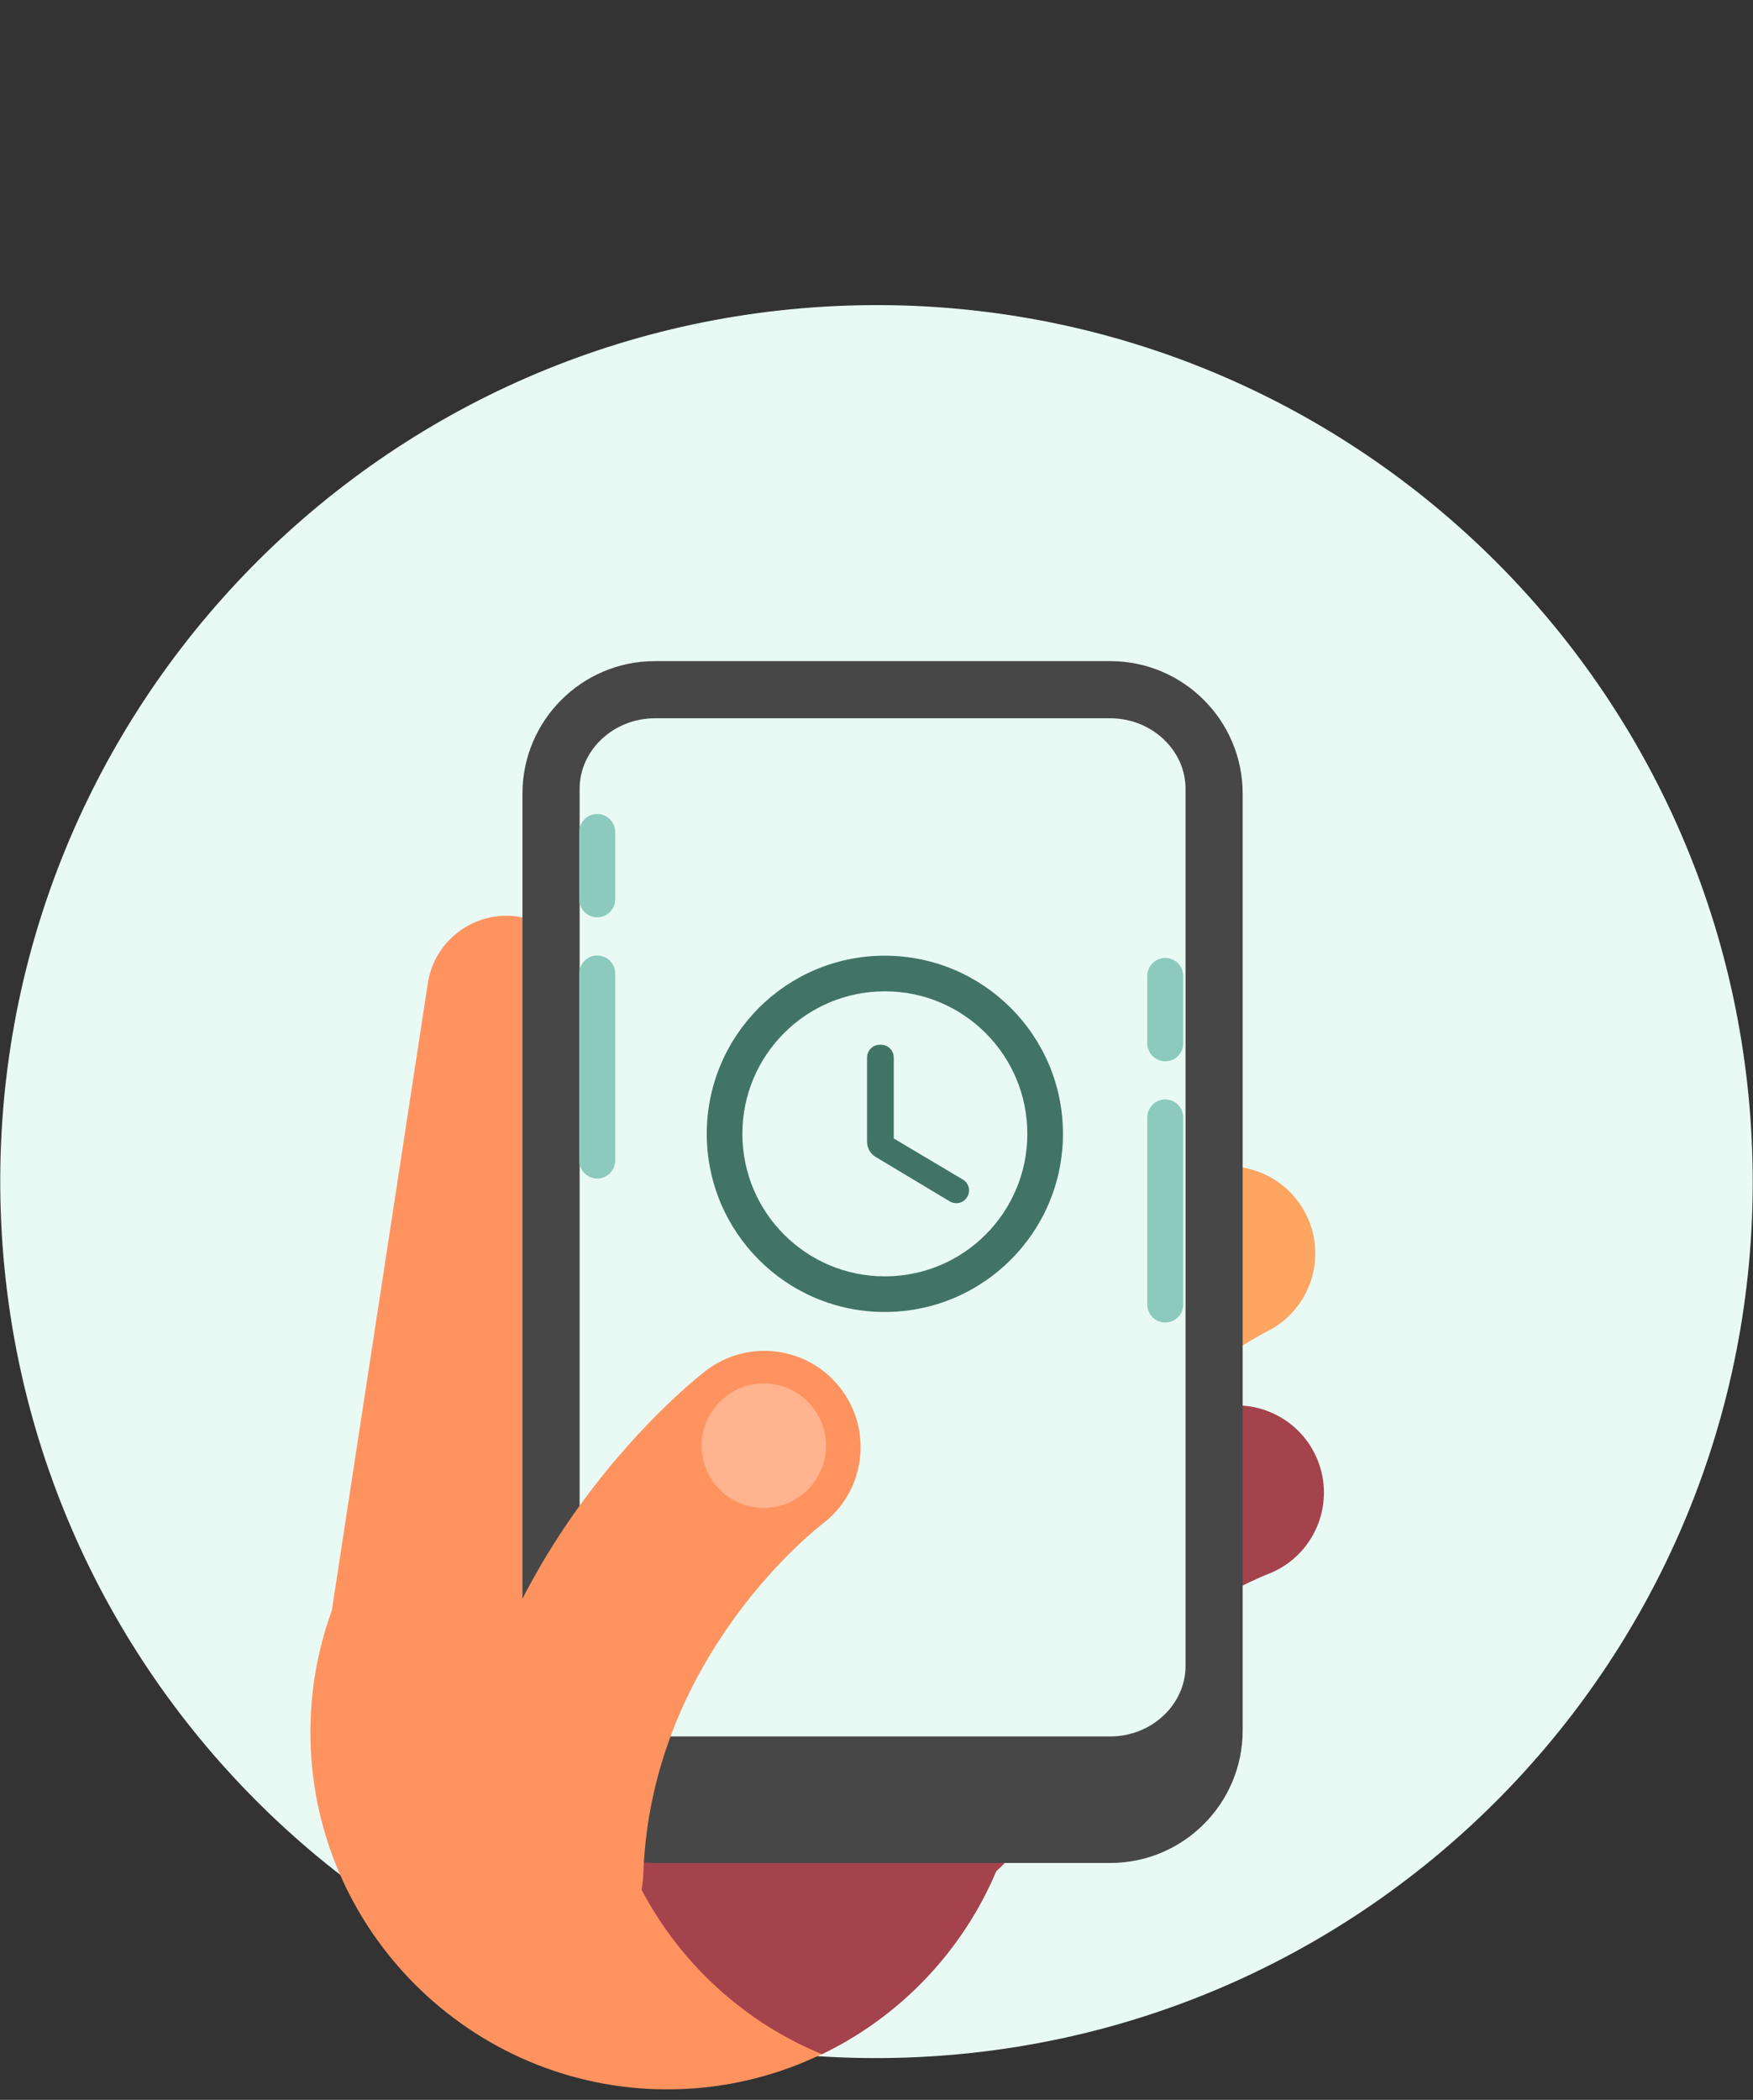 <svg width="162" height="194" viewBox="0 0 162 194" fill="none" xmlns="http://www.w3.org/2000/svg">
<rect x="0" y="0" width="162" height="194" fill="#333333" stroke="none"/>
<g clip-path="url(#clip0_9011_26169)">
<path d="M83.781 190.09C128.476 188.553 163.462 151.074 161.925 106.379C160.388 61.685 122.909 26.699 78.214 28.236C33.519 29.773 -1.467 67.252 0.071 111.947C1.608 156.642 39.087 191.628 83.781 190.09Z" fill="#E9FAF5"/>
<path fill-rule="evenodd" clip-rule="evenodd" d="M61.669 193.029C79.839 193.029 94.654 178.209 94.654 160.044C94.654 141.879 79.834 127.059 61.669 127.059C43.504 127.059 28.684 141.879 28.684 160.044C28.684 178.209 43.504 193.029 61.669 193.029Z" fill="#FF935F"/>
<path fill-rule="evenodd" clip-rule="evenodd" d="M75.954 189.785C87.019 184.46 94.654 173.145 94.654 160.045C94.654 146.275 86.214 134.48 74.229 129.535C63.164 134.86 55.529 146.175 55.529 159.275C55.529 173.045 63.969 184.84 75.954 189.78V189.785Z" fill="#A4434C"/>
<path fill-rule="evenodd" clip-rule="evenodd" d="M111.388 130.381C115.538 128.781 120.203 130.846 121.808 135.001C123.408 139.151 121.343 143.816 117.193 145.416C117.143 145.436 100.293 151.781 94.484 169.281C93.084 173.496 88.534 175.781 84.319 174.381C80.103 172.981 77.819 168.431 79.219 164.216C87.459 139.396 111.323 130.411 111.393 130.381H111.388Z" fill="#A4434C"/>
<path fill-rule="evenodd" clip-rule="evenodd" d="M109.898 108.594C113.878 106.609 118.718 108.229 120.703 112.209C122.688 116.189 121.068 121.029 117.088 123.014C117.043 123.039 100.858 130.944 96.723 148.909C95.728 153.239 91.413 155.939 87.083 154.944C82.753 153.949 80.053 149.634 81.048 145.304C86.913 119.819 109.828 108.624 109.893 108.589L109.898 108.594Z" fill="#FFA562"/>
<path fill-rule="evenodd" clip-rule="evenodd" d="M47.894 84.691C51.879 85.301 54.644 89.061 54.034 93.046L44.479 155.456L29.984 153.236L39.539 90.826C40.149 86.841 43.909 84.076 47.894 84.686V84.691Z" fill="#FF935F"/>
<path d="M60.523 61.078H102.598C109.353 61.078 114.838 66.563 114.838 73.318V159.873C114.838 166.628 109.353 172.113 102.598 172.113H60.523C53.768 172.113 48.283 166.628 48.283 159.873V73.318C48.283 66.563 53.768 61.078 60.523 61.078Z" fill="#474747"/>
<path fill-rule="evenodd" clip-rule="evenodd" d="M102.599 66.359C106.419 66.359 109.559 69.299 109.559 72.874V153.909C109.559 157.484 106.419 160.424 102.599 160.424H60.525C56.705 160.424 53.565 157.484 53.565 153.909V72.874C53.565 69.299 56.705 66.359 60.525 66.359H102.599Z" fill="#E9FAF5"/>
<path fill-rule="evenodd" clip-rule="evenodd" d="M59.353 136.296C59.353 137.621 60.434 138.701 61.758 138.701H73.864C75.189 138.701 76.269 137.621 76.269 136.296C76.269 134.971 75.189 133.891 73.864 133.891H61.758C60.434 133.891 59.353 134.971 59.353 136.296Z" fill="#50A8BA"/>
<path fill-rule="evenodd" clip-rule="evenodd" d="M63.393 136.296C63.393 137.621 64.473 138.701 65.798 138.701H67.438C68.763 138.701 69.843 137.621 69.843 136.296C69.843 134.971 68.763 133.891 67.438 133.891H65.798C64.473 133.891 63.393 134.971 63.393 136.296Z" fill="#8AE9FC"/>
<path fill-rule="evenodd" clip-rule="evenodd" d="M65.224 126.639C69.119 123.649 74.704 124.384 77.694 128.279C80.684 132.174 79.949 137.759 76.054 140.749C76.009 140.784 60.144 152.764 59.454 173.099C59.289 177.999 55.179 181.834 50.284 181.669C45.384 181.504 41.549 177.394 41.714 172.499C42.694 143.649 65.159 126.689 65.224 126.639Z" fill="#FF935F"/>
<path fill-rule="evenodd" clip-rule="evenodd" d="M70.588 139.311C73.753 139.311 76.333 136.726 76.333 133.561C76.333 130.396 73.753 127.816 70.588 127.816C67.423 127.816 64.838 130.396 64.838 133.561C64.838 136.726 67.418 139.311 70.588 139.311Z" fill="#FFB48F"/>
<path d="M56.854 76.864C56.854 75.945 56.11 75.199 55.192 75.199C54.274 75.199 53.529 75.945 53.529 76.864V83.084C53.529 84.004 54.274 84.749 55.192 84.749C56.11 84.749 56.854 84.004 56.854 83.084V76.864Z" fill="#8DCABE"/>
<path d="M109.348 90.165C109.348 89.245 108.604 88.5 107.686 88.5C106.768 88.5 106.023 89.245 106.023 90.165V96.385C106.023 97.305 106.768 98.05 107.686 98.05C108.604 98.05 109.348 97.305 109.348 96.385V90.165Z" fill="#8DCABE"/>
<path d="M56.854 89.938C56.854 89.019 56.11 88.273 55.192 88.273C54.274 88.273 53.529 89.019 53.529 89.938V107.218C53.529 108.138 54.274 108.883 55.192 108.883C56.11 108.883 56.854 108.138 56.854 107.218V89.938Z" fill="#8DCABE"/>
<path d="M109.348 103.239C109.348 102.32 108.604 101.574 107.686 101.574C106.768 101.574 106.023 102.32 106.023 103.239V120.519C106.023 121.439 106.768 122.184 107.686 122.184C108.604 122.184 109.348 121.439 109.348 120.519V103.239Z" fill="#8DCABE"/>
<path d="M81.756 88.293C72.671 88.293 65.314 95.666 65.314 104.751C65.314 113.836 72.671 121.21 81.756 121.21C90.858 121.21 98.231 113.836 98.231 104.751C98.231 95.666 90.858 88.293 81.756 88.293ZM81.773 117.918C74.498 117.918 68.606 112.026 68.606 104.751C68.606 97.477 74.498 91.585 81.773 91.585C89.047 91.585 94.939 97.477 94.939 104.751C94.939 112.026 89.047 117.918 81.773 117.918ZM81.411 96.522H81.312C80.654 96.522 80.127 97.049 80.127 97.707V105.475C80.127 106.052 80.423 106.595 80.933 106.891L87.764 110.989C88.323 111.318 89.047 111.154 89.376 110.594C89.459 110.461 89.514 110.312 89.538 110.157C89.562 110.002 89.555 109.844 89.516 109.692C89.478 109.54 89.409 109.397 89.315 109.272C89.22 109.147 89.101 109.043 88.965 108.965L82.596 105.179V97.707C82.596 97.049 82.069 96.522 81.411 96.522Z" fill="#417465"/>
</g>
<defs>
<clipPath id="clip0_9011_26169">
<rect width="161.955" height="193.03" fill="white" transform="translate(0.023)"/>
</clipPath>
</defs>
</svg>
